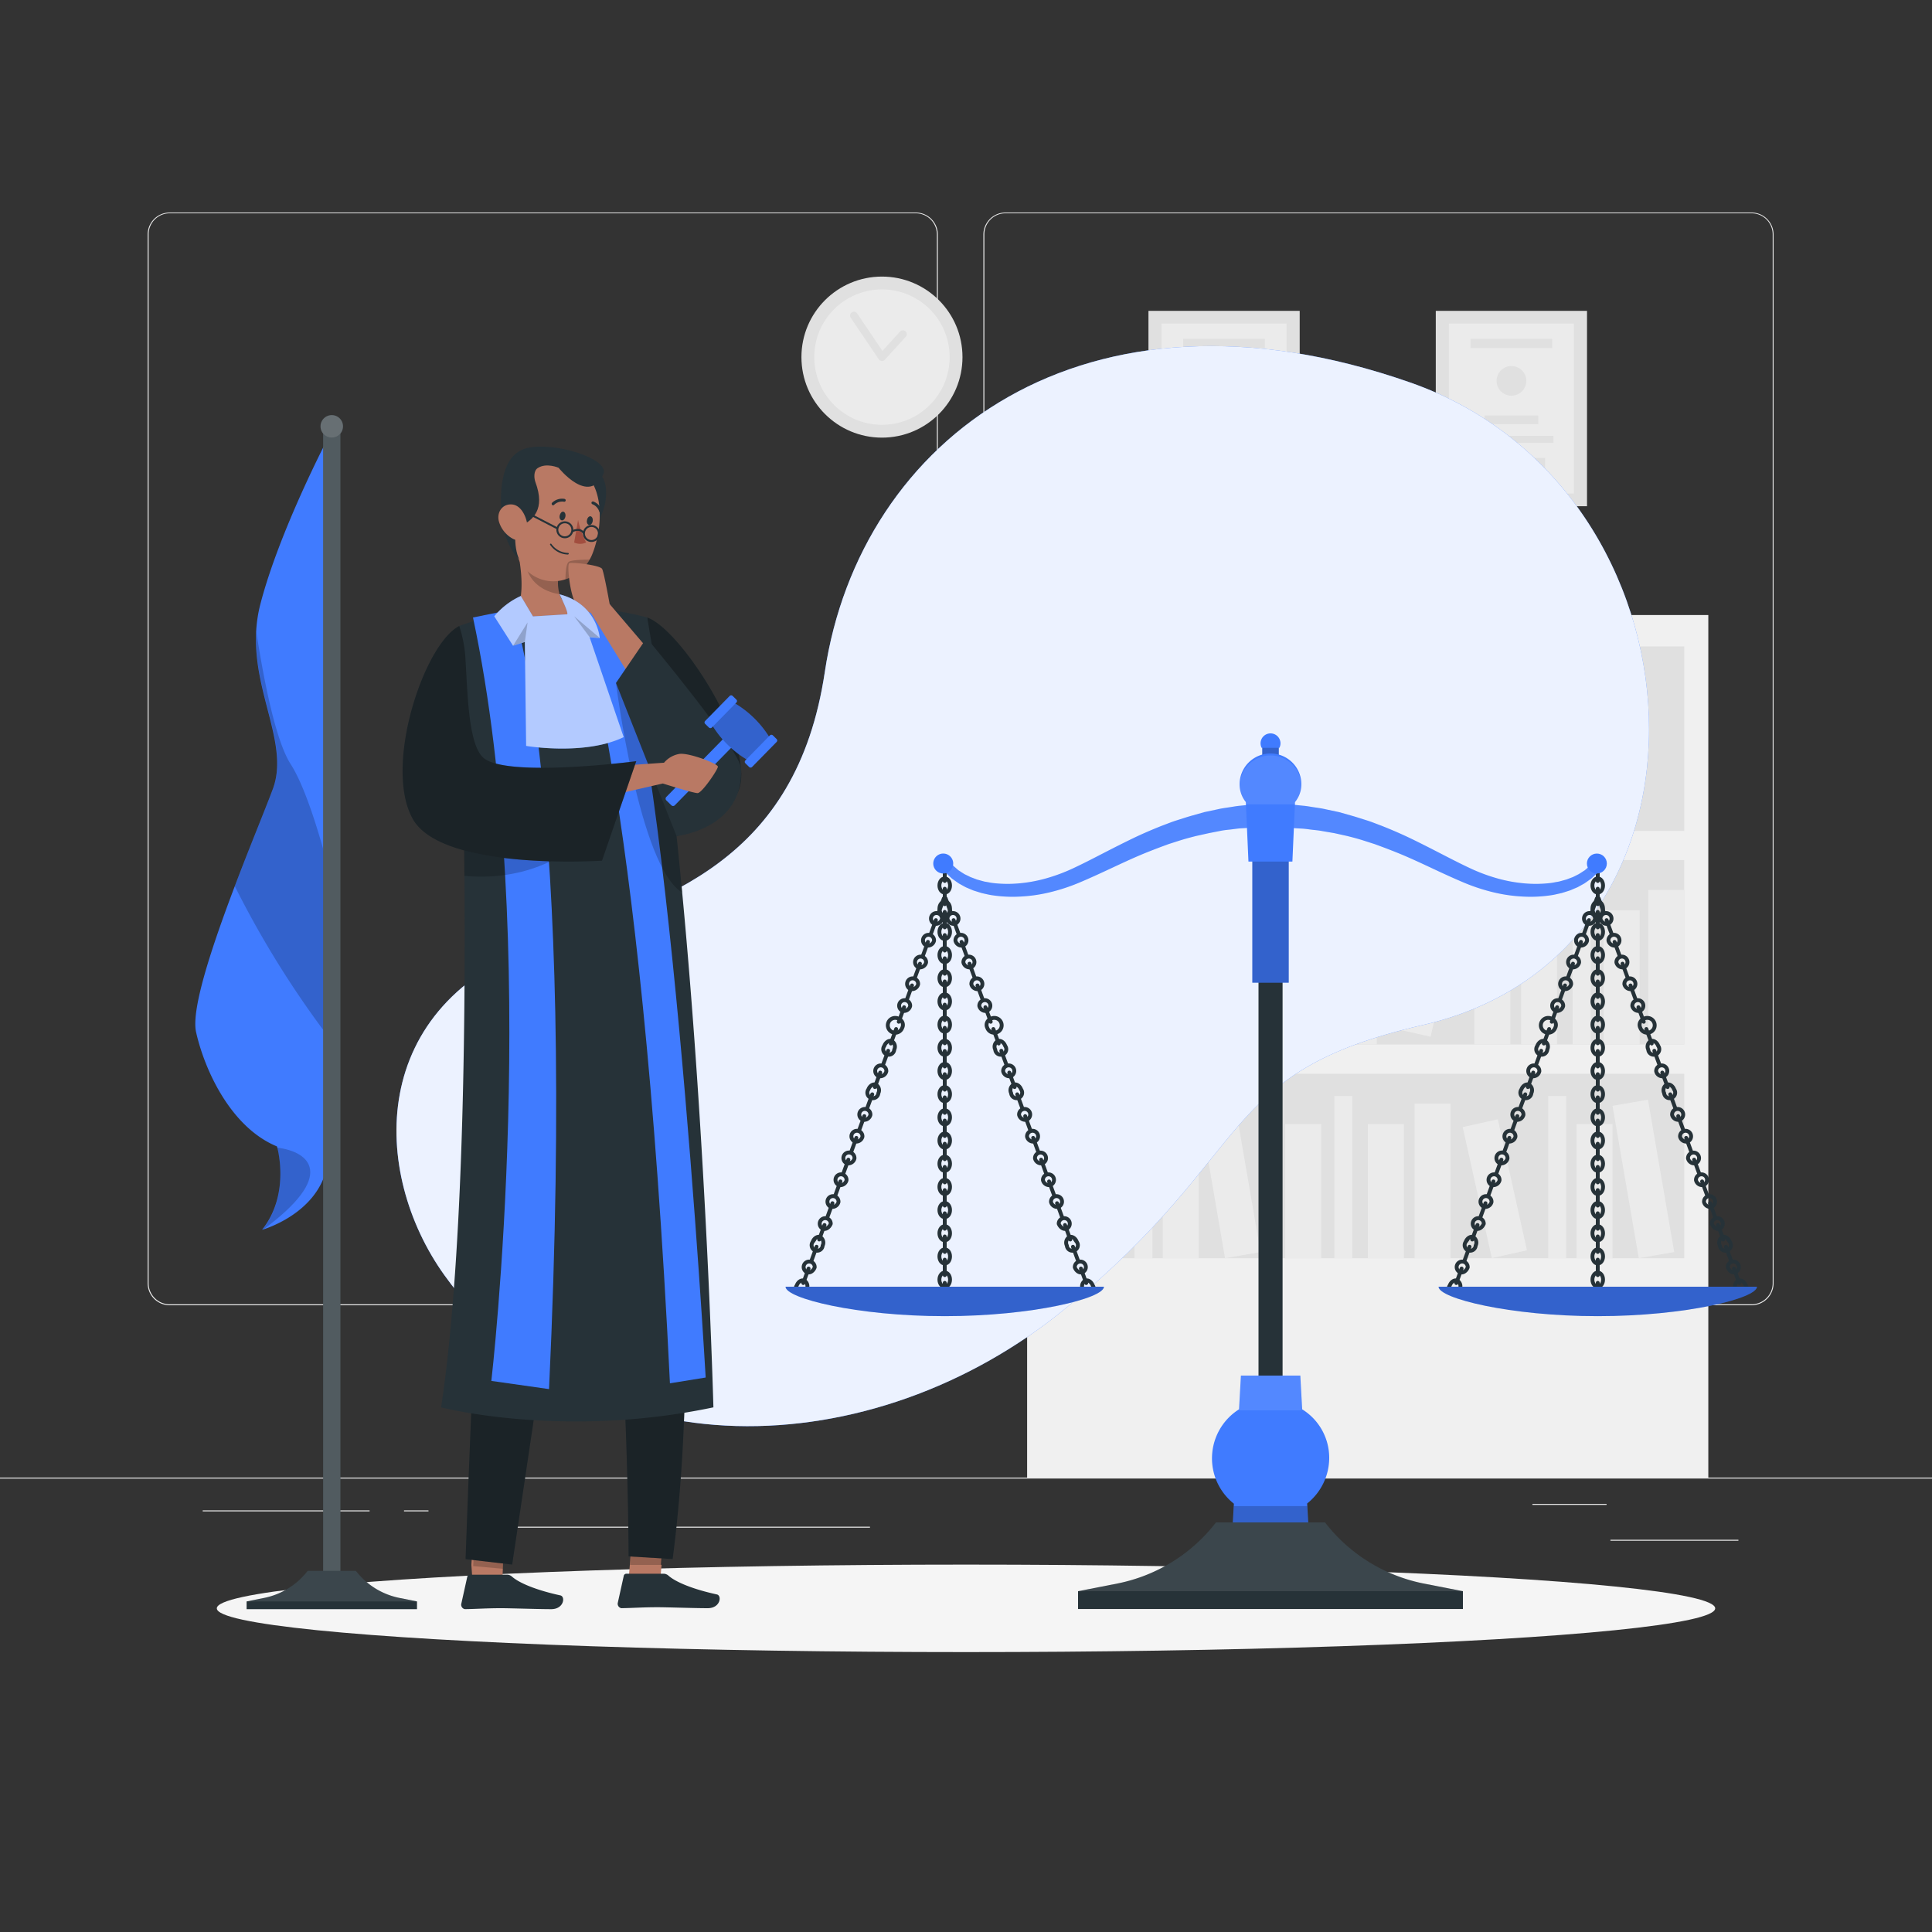 <svg xmlns="http://www.w3.org/2000/svg" viewBox="0 0 500 500"><rect x="0" y="0" width="500" height="500" fill="#333333" stroke="none"/><g id="background-complete"><rect y="382.4" width="500" height="0.25" style="fill:#ebebeb"></rect><rect x="416.78" y="398.49" width="33.12" height="0.25" style="fill:#ebebeb"></rect><rect x="322.53" y="401.21" width="8.69" height="0.25" style="fill:#ebebeb"></rect><rect x="396.59" y="389.21" width="19.19" height="0.25" style="fill:#ebebeb"></rect><rect x="52.46" y="390.89" width="43.19" height="0.25" style="fill:#ebebeb"></rect><rect x="104.56" y="390.89" width="6.33" height="0.25" style="fill:#ebebeb"></rect><rect x="131.47" y="395.11" width="93.68" height="0.25" style="fill:#ebebeb"></rect><path d="M237,337.8H43.91a5.71,5.71,0,0,1-5.7-5.71V60.66A5.71,5.71,0,0,1,43.91,55H237a5.71,5.71,0,0,1,5.71,5.71V332.09A5.71,5.71,0,0,1,237,337.8ZM43.91,55.2a5.46,5.46,0,0,0-5.45,5.46V332.09a5.46,5.46,0,0,0,5.45,5.46H237a5.47,5.47,0,0,0,5.46-5.46V60.66A5.47,5.47,0,0,0,237,55.2Z" style="fill:#ebebeb"></path><path d="M453.31,337.8H260.21a5.72,5.72,0,0,1-5.71-5.71V60.66A5.72,5.72,0,0,1,260.21,55h193.1A5.71,5.71,0,0,1,459,60.66V332.09A5.71,5.71,0,0,1,453.31,337.8ZM260.21,55.2a5.47,5.47,0,0,0-5.46,5.46V332.09a5.47,5.47,0,0,0,5.46,5.46h193.1a5.47,5.47,0,0,0,5.46-5.46V60.66a5.47,5.47,0,0,0-5.46-5.46Z" style="fill:#ebebeb"></path><rect x="265.82" y="159.17" width="176.29" height="223.23" style="fill:#f0f0f0"></rect><rect x="272.06" y="167.3" width="163.83" height="47.74" style="fill:#e0e0e0"></rect><rect x="272.06" y="175.03" width="9.31" height="40.01" style="fill:#ebebeb"></rect><rect x="317.06" y="175.03" width="9.31" height="40.01" style="fill:#ebebeb"></rect><rect x="371.61" y="174.53" width="9.31" height="40.01" transform="translate(-27.57 66.73) rotate(-9.78)" style="fill:#ebebeb"></rect><rect x="283.59" y="180.3" width="9.31" height="34.74" style="fill:#ebebeb"></rect><rect x="304.98" y="180.3" width="9.31" height="34.74" style="fill:#ebebeb"></rect><rect x="358.97" y="180.3" width="9.31" height="34.74" style="fill:#ebebeb"></rect><rect x="333.16" y="179.71" width="9.31" height="34.74" transform="translate(-34.7 77.96) rotate(-12.53)" style="fill:#ebebeb"></rect><rect x="296.29" y="173.04" width="4.65" height="41.99" style="fill:#ebebeb"></rect><rect x="351.64" y="173.04" width="4.65" height="41.99" style="fill:#ebebeb"></rect><rect x="272.06" y="222.6" width="163.83" height="47.74" transform="translate(707.94 492.93) rotate(180)" style="fill:#e0e0e0"></rect><rect x="426.58" y="230.32" width="9.31" height="40.01" transform="translate(862.46 500.65) rotate(180)" style="fill:#ebebeb"></rect><rect x="381.58" y="230.32" width="9.31" height="40.01" transform="translate(772.46 500.65) rotate(180)" style="fill:#ebebeb"></rect><rect x="327.02" y="229.82" width="9.31" height="40.01" transform="translate(616.11 552.36) rotate(-170.22)" style="fill:#ebebeb"></rect><rect x="415.04" y="235.6" width="9.31" height="34.74" transform="translate(839.39 505.93) rotate(180)" style="fill:#ebebeb"></rect><rect x="393.65" y="235.6" width="9.31" height="34.74" transform="translate(796.61 505.93) rotate(180)" style="fill:#ebebeb"></rect><rect x="339.66" y="235.6" width="9.31" height="34.74" transform="translate(688.63 505.93) rotate(180)" style="fill:#ebebeb"></rect><rect x="365.47" y="235" width="9.31" height="34.74" transform="matrix(-0.98, -0.22, 0.22, -0.98, 676.7, 579.01)" style="fill:#ebebeb"></rect><rect x="407" y="228.34" width="4.65" height="41.99" transform="translate(818.65 498.67) rotate(180)" style="fill:#ebebeb"></rect><rect x="351.64" y="228.34" width="4.65" height="41.99" transform="translate(707.94 498.67) rotate(180)" style="fill:#ebebeb"></rect><rect x="272.06" y="230.32" width="9.31" height="40.01" style="fill:#ebebeb"></rect><rect x="283.59" y="235.6" width="9.31" height="34.74" style="fill:#ebebeb"></rect><rect x="304.98" y="235.6" width="9.31" height="34.74" style="fill:#ebebeb"></rect><rect x="296.29" y="228.34" width="4.65" height="41.99" style="fill:#ebebeb"></rect><rect x="272.06" y="277.89" width="163.83" height="47.74" style="fill:#e0e0e0"></rect><rect x="366.09" y="285.62" width="9.31" height="40.01" style="fill:#ebebeb"></rect><rect x="420.64" y="285.12" width="9.31" height="40.01" transform="translate(-45.64 76.66) rotate(-9.78)" style="fill:#ebebeb"></rect><rect x="332.62" y="290.89" width="9.31" height="34.74" style="fill:#ebebeb"></rect><rect x="354.01" y="290.89" width="9.31" height="34.74" style="fill:#ebebeb"></rect><rect x="408" y="290.89" width="9.31" height="34.74" style="fill:#ebebeb"></rect><rect x="382.19" y="290.29" width="9.31" height="34.74" transform="translate(-57.52 91.23) rotate(-12.53)" style="fill:#ebebeb"></rect><rect x="345.32" y="283.63" width="4.65" height="41.99" style="fill:#ebebeb"></rect><rect x="400.67" y="283.63" width="4.65" height="41.99" style="fill:#ebebeb"></rect><rect x="313.57" y="285.12" width="9.31" height="40.01" transform="translate(-47.2 58.48) rotate(-9.78)" style="fill:#ebebeb"></rect><rect x="300.93" y="290.89" width="9.31" height="34.74" style="fill:#ebebeb"></rect><rect x="275.12" y="290.29" width="9.31" height="34.74" transform="translate(-60.07 68.01) rotate(-12.53)" style="fill:#ebebeb"></rect><rect x="293.61" y="283.63" width="4.65" height="41.99" style="fill:#ebebeb"></rect><rect x="297.22" y="80.45" width="39.14" height="50.56" style="fill:#e0e0e0"></rect><rect x="300.61" y="83.74" width="32.36" height="43.98" style="fill:#ebebeb"></rect><rect x="306.23" y="87.69" width="21.12" height="2.4" style="fill:#e0e0e0"></rect><path d="M320.63,98.57a3.84,3.84,0,1,1-3.84-3.84A3.84,3.84,0,0,1,320.63,98.57Z" style="fill:#e0e0e0"></path><rect x="309.83" y="107.53" width="13.92" height="2.24" style="fill:#e0e0e0"></rect><rect x="305.91" y="112.81" width="21.76" height="1.8" style="fill:#e0e0e0"></rect><rect x="308.07" y="118.51" width="17.44" height="3.59" style="fill:#e0e0e0"></rect><rect x="371.58" y="80.45" width="39.14" height="50.56" style="fill:#e0e0e0"></rect><rect x="374.97" y="83.74" width="32.36" height="43.98" style="fill:#ebebeb"></rect><rect x="380.59" y="87.69" width="21.12" height="2.4" style="fill:#e0e0e0"></rect><path d="M395,98.57a3.84,3.84,0,1,1-3.84-3.84A3.83,3.83,0,0,1,395,98.57Z" style="fill:#e0e0e0"></path><rect x="384.18" y="107.53" width="13.92" height="2.24" style="fill:#e0e0e0"></rect><rect x="380.27" y="112.81" width="21.76" height="1.8" style="fill:#e0e0e0"></rect><rect x="382.43" y="118.51" width="17.44" height="3.59" style="fill:#e0e0e0"></rect><circle cx="228.25" cy="92.42" r="20.84" style="fill:#e0e0e0"></circle><circle cx="228.25" cy="92.42" r="17.52" style="fill:#ebebeb"></circle><path d="M228.25,93.42h-.08a1,1,0,0,1-.75-.44l-7.25-10.75a1,1,0,0,1,1.66-1.12l6.54,9.7,4.56-5a1,1,0,1,1,1.47,1.36L229,93.09A1,1,0,0,1,228.25,93.42Z" style="fill:#e0e0e0"></path></g><g id="background-simple"><path d="M140.5,244C94.79,259.94,96,303.5,115,330c37.05,51.68,110.79,49.58,160.74,8.62s38.89-61.05,92.52-73.36C450,246.5,443.5,126.5,365,99c-84.42-29.57-142.5,14.5-151.54,74.91C206.1,223.07,172.08,233,140.5,244Z" style="fill:#407BFF"></path><path d="M140.5,244C94.79,259.94,96,303.5,115,330c37.05,51.68,110.79,49.58,160.74,8.62s38.89-61.05,92.52-73.36C450,246.5,443.5,126.5,365,99c-84.42-29.57-142.5,14.5-151.54,74.91C206.1,223.07,172.08,233,140.5,244Z" style="fill:#fff;opacity:0.9;isolation:isolate"></path></g><g id="Shadow"><ellipse id="path" cx="250" cy="416.24" rx="193.89" ry="11.32" style="fill:#f5f5f5"></ellipse></g><g id="Flag"><path d="M67.69,318.31h.08l-.08,0Z" style="fill:#407BFF"></path><path d="M85,113.15V298.07c0,14.7-15.57,19.73-17.18,20.21,0,0,0,0,0,0,7.5-9.44,3.85-21.59,3.85-21.59h0C59.85,291.83,53,277.15,50.74,267.09c-1.32-6,4.26-22.53,10-37.69,3.9-10.29,7.91-19.94,9.88-25.23,4.26-11.45-5.16-24.76-4.33-40.69a36.08,36.08,0,0,1,1.06-7C72.26,137.4,85,113.15,85,113.15Z" style="fill:#407BFF"></path><path d="M67.69,318.31h.08l-.08,0Z" style="opacity:0.2;isolation:isolate"></path><path d="M67.82,318.43s0-.06,0-.06c7.5-9.44,3.85-21.47,3.85-21.47s0,.1,0,.1h0C80.11,298,87.41,304.13,67.82,318.43Z" style="opacity:0.2;isolation:isolate"></path><path d="M85,224.66v43.69a250.76,250.76,0,0,1-24.23-39c3.9-10.29,7.91-19.94,9.88-25.23,4.26-11.45-5.16-24.76-4.33-40.69,2,12.93,5.07,28.4,8.92,34.35C78.69,203.16,82.11,213.8,85,224.66Z" style="opacity:0.2;isolation:isolate"></path><rect x="83.63" y="110.33" width="4.47" height="299.67" style="fill:#263238"></rect><rect x="83.63" y="110.33" width="4.47" height="299.67" style="fill:#fff;opacity:0.2;isolation:isolate"></rect><path d="M79.62,406.54H92.11a18.93,18.93,0,0,0,11.28,7l4.53.91v2H63.82v-2l4.53-.91A18.91,18.91,0,0,0,79.62,406.54Z" style="fill:#263238"></path><path d="M79.62,406.54H92.11a18.93,18.93,0,0,0,11.28,7l4.53.91H63.82l4.53-.91A18.91,18.91,0,0,0,79.62,406.54Z" style="fill:#fff;opacity:0.1;isolation:isolate"></path><path d="M88.77,110.33a2.91,2.91,0,1,1-2.9-2.9A2.9,2.9,0,0,1,88.77,110.33Z" style="fill:#263238"></path><path d="M88.77,110.33a2.91,2.91,0,1,1-2.9-2.9A2.9,2.9,0,0,1,88.77,110.33Z" style="fill:#fff;opacity:0.3;isolation:isolate"></path></g><g id="Character"><g id="group"><path d="M167.5,159.8c8.41,2.95,26.41,30.7,24.16,42.95s-25.81,16-25.81,16Z" style="fill:#263238"></path><path d="M167.5,159.8c8.41,2.95,26.41,30.7,24.16,42.95s-25.81,16-25.81,16Z" style="opacity:0.3;isolation:isolate"></path><polygon points="162.67 409.03 170.79 409.88 171.21 405 171.06 404.91 172 392.44 172 392.39 164.05 391.53 164.1 391.63 163 404.91 163 405 162.67 409.03" style="fill:#b97964"></polygon><polygon points="122.2 408 130.06 408 130.15 405.6 130.16 405.38 130.52 395.26 130.53 395.04 130.71 390 123 390 123 390.24 122.85 390.44 122 404.87 122 405.1 122.2 408" style="fill:#b97964"></polygon><path d="M131.15,407.53H121.6a.68.68,0,0,0-.67.54l-1.55,7a1.16,1.16,0,0,0,.9,1.37,1.07,1.07,0,0,0,.25,0c3.09-.05,5.34-.24,9.22-.24,2.39,0,9.6.25,12.9.25s3.73-3.26,2.38-3.56c-6.06-1.32-10.62-3.15-12.56-4.89A1.89,1.89,0,0,0,131.15,407.53Z" style="fill:#263238"></path><path d="M171.65,407.28H162.1a.68.68,0,0,0-.67.54l-1.55,7a1.16,1.16,0,0,0,.9,1.37,1.07,1.07,0,0,0,.25,0c3.09-.05,5.34-.24,9.22-.24,2.39,0,9.6.25,12.9.25s3.73-3.26,2.38-3.56c-6.06-1.32-10.62-3.15-12.56-4.89A1.89,1.89,0,0,0,171.65,407.28Z" style="fill:#263238"></path><polygon points="163.03 405 171.22 405 172.31 392.44 164.2 391.6 164.19 391.63 163.04 404.91 163.03 405" style="opacity:0.2;isolation:isolate"></polygon><polygon points="122.46 405.3 130.15 406 130.16 406 130.53 395.47 130.52 395.36 123.15 390.49 122.48 405 122.46 405.3" style="opacity:0.2;isolation:isolate"></polygon><path d="M120.49,403.5l12.06,1.41s8.91-59.64,12.66-85.35c.06-.41.11-.81.17-1.2,1.48-10.15,3.18-29.24,4.62-47.18.82,2.2,1.57,4.63,2.27,7.28.15.55.3,1.11.44,1.68s.33,1.35.49,2,.3,1.32.45,2c.26,1.22.52,2.48.77,3.76,8.1,41.53,8.26,114.89,8.26,114.89l11.4.69c8.3-63.63-.86-140-5.36-167.73a.51.51,0,0,1,0,.13c-.08-.52-.17-1-.25-1.55a.43.43,0,0,0,0-.11c-.22-1.35-.43-2.26-.62-3.26H126.16s0,.36,0,.61,0,.59,0,.94,0,.52,0,.82,0,.34,0,.52,0,.37,0,.57c0,.9,0,1.95,0,3.13,0,.42,0,.86,0,1.32,0,.26,0,.52,0,.78s0,.74,0,1.13c-.13,10.6-.4,28-.81,45,0,.67,0,1.34-.05,2s0,1.06,0,1.59c-.15,6-.32,11.82-.52,17.23s-.41,10.33-.64,14.5c0,.38,0,.78-.06,1.18,0,.57-.06,1.16-.1,1.77C122.39,350,120.49,403.5,120.49,403.5Z" style="fill:#263238"></path><path d="M120.49,403.5l12.06,1.41s8.91-59.64,12.66-85.35c.06-.41.11-.81.17-1.2,1.48-10.15,3.18-29.24,4.62-47.18.82,2.2,1.57,4.63,2.27,7.28.15.55.3,1.11.44,1.68s.33,1.35.49,2,.3,1.32.45,2c.26,1.22.52,2.48.77,3.76,8.1,41.53,8.26,114.89,8.26,114.89l11.4.69c8.3-63.63-.86-140-5.36-167.73a.5.5,0,0,0,0-.12c-.08-.45-.17-.88-.25-1.3a.43.43,0,0,0,0-.11c-.23-1.22-.44-2.26-.62-3.26H126.09s0,.36,0,.61,0,.58,0,.94,0,.52,0,.82v.52c0,.18,0,.37,0,.57,0,.9,0,1.95,0,3.13,0,.42,0,.86,0,1.32,0,.26,0,.52,0,.78s0,.74,0,1.13c-.13,10.6-.4,28-.81,45,0,.67,0,1.34-.05,2s0,1.06,0,1.59c-.15,6-.32,11.82-.52,17.23s-.4,10.52-.64,14.75c0,.3,0,.61-.06.93,0,.57-.06,1.16-.1,1.77C122.39,350,120.49,403.5,120.49,403.5Z" style="opacity:0.3;isolation:isolate"></path><path d="M114.16,364.22s31.45,8.21,70.47,0c0,0-1.76-66.36-8.08-133.24-1.4-14.85-3-29.74-4.92-43.92-1.26-9.47-2.63-18.63-4.13-27.26A81.83,81.83,0,0,0,118.86,162s.79,20.31,1.18,49.05c.07,5,.13,10.19.16,15.61C120.52,270.94,119.63,328,114.16,364.22Z" style="fill:#263238"></path><path d="M156.19,124c1.83,3.83-.13,11.88-4.45,13.5-6.65,2.49-5.75-16-5.75-16S154,119.37,156.19,124Z" style="fill:#263238"></path><path d="M132.78,159.25c3.83,3.48,13.21,2.19,13.21,2.19s5.86-1.6,4.63-3.43c-3.45-.57-5.12-2.18-5.81-4.24a10,10,0,0,1-.35-3.94,20.71,20.71,0,0,1,.29-2.2L133.15,139C134.67,144.71,136.53,155.14,132.78,159.25Z" style="fill:#b97964"></path><path d="M135.83,144.5c.46,7,6.18,8.88,9,9.27a10,10,0,0,1-.35-3.94Z" style="opacity:0.2;isolation:isolate"></path><path d="M135.05,146.11a9.83,9.83,0,0,0,11.29,3.81,11,11,0,0,0,6.25-5.09,11.2,11.2,0,0,0,.52-1c2.83-6.62,3.73-18.2-3.27-22.54a10.66,10.66,0,0,0-16.28,8C132.7,137,131.83,141.53,135.05,146.11Z" style="fill:#b97964"></path><path d="M144.84,133.42c-.14.61.14,1.18.55,1.25s.83-.38.94-1-.15-1.18-.55-1.25S145,132.78,144.84,133.42Z" style="fill:#263238"></path><path d="M151.91,134.62c-.15.61.14,1.19.55,1.26s.82-.39.93-1-.14-1.19-.55-1.26S152,134,151.91,134.62Z" style="fill:#263238"></path><path d="M149.61,134.55a22.55,22.55,0,0,0,2.08,5.85,3.66,3.66,0,0,1-3.1,0Z" style="fill:#a24e3f"></path><path d="M143,130.75a.37.37,0,0,0,.38-.08,3,3,0,0,1,2.56-.83.37.37,0,0,0,.18-.72h0a3.69,3.69,0,0,0-3.24,1,.37.37,0,0,0,0,.52h0A.44.44,0,0,0,143,130.75Z" style="fill:#263238"></path><path d="M147,143.51h0a5.69,5.69,0,0,1-4.63-2.52.2.2,0,0,1,.07-.27.19.19,0,0,1,.26.06h0a5.46,5.46,0,0,0,4.31,2.32.2.2,0,0,1,.19.19v0a.19.19,0,0,1-.19.19Z" style="fill:#263238"></path><path d="M155.36,132.7a.43.43,0,0,0,.22.06.37.37,0,0,0,.25-.46h0a3.69,3.69,0,0,0-2.29-2.51.37.37,0,0,0-.46.25h0a.39.39,0,0,0,.25.46h0a3,3,0,0,1,1.78,2A.35.35,0,0,0,155.36,132.7Z" style="fill:#263238"></path><path d="M136.25,116c-6.37,1.67-7.21,10.5-6.31,18.55.78,7,4.47,10.28,4.47,10.28-1.67-3.33-1.17-9.83-.08-10s1,1.09,1,1.09c2.41-1.51,5.92-3.92,3.23-11.17-.32-.86-.56-2.87.61-3.62,2.25-1.46,5.39-.07,5.39-.07s7.82,9.82,11.57,1.69C158,118.72,143.25,114.17,136.25,116Z" style="fill:#263238"></path><path d="M146.34,149.92a11,11,0,0,0,6.25-5.09c-1.89,0-4.64.11-5.36.55S146.35,148.23,146.34,149.92Z" style="opacity:0.2;isolation:isolate"></path><path d="M129.13,135a7.45,7.45,0,0,0,3.56,4.41c2.29,1.23,4-.69,3.84-3.14-.16-2.19-1.51-5.53-4.05-5.72S128.48,132.68,129.13,135Z" style="fill:#b97964"></path><path d="M132.72,157.73s16.68,45.77,9.37,201.77l-14.93-2.12S140.32,244,122.41,159.8Z" style="fill:#407BFF"></path><path d="M149,156.1s16.82,45.65,24.38,201.9l9.25-1.5s-10-173.75-24.85-200.16Z" style="fill:#407BFF"></path><path d="M162.32,173.91l-9.41-15.32A6.68,6.68,0,0,1,149,156.1c-1.44-2-2.35-10-1.67-10.34s8,.5,8.5,1.48,1.95,9.1,1.95,9.1l10.84,12.71Z" style="fill:#b97964"></path><path d="M159.41,176.75s6,47.55,17.14,54.23c-1.4-14.85-3-29.74-4.92-43.92Z" style="opacity:0.2;isolation:isolate"></path><path d="M134.79,154.24a19.52,19.52,0,0,0-6.88,5.25l4.87,7.64,3.05-1,.33,26.91s15.19,2.58,25.25-2.27l-8.82-25.85,2.63.22s-.58-8.8-10.41-11.33c0,0,2.32,4.54,2,5.17l-8.88.55Z" style="fill:#407BFF"></path><path d="M134.79,154.24a19.52,19.52,0,0,0-6.88,5.25l4.87,7.64,3.05-1,.33,26.91s15.19,2.58,25.25-2.27l-8.82-25.85,2.63.22s-.58-8.8-10.41-11.33c0,0,2.32,4.54,2,5.17l-8.88.55Z" style="fill:#fff;opacity:0.6;isolation:isolate"></path><polygon points="135.83 166.09 136.54 161.08 132.78 167.13 135.83 166.09" style="opacity:0.2;isolation:isolate"></polygon><polygon points="152.59 164.88 148.59 159.49 155.22 165.1 152.59 164.88" style="opacity:0.2;isolation:isolate"></polygon><path d="M120,211.06c.07,5,.13,10.19.16,15.61,18.48,1.72,28.83-7.92,28.83-7.92Z" style="opacity:0.2;isolation:isolate"></path><path d="M191.78,198.84c-.23-4.74-24.43-33.74-24.43-33.74l-7.94,11.65,15.68,39.63S192.52,214.55,191.78,198.84Z" style="fill:#263238"></path><path d="M169.33,197.23h24.54a.63.63,0,0,1,.63.63v1.83a.62.62,0,0,1-.62.62H169.33a0,0,0,0,1,0,0v-3.08A0,0,0,0,1,169.33,197.23Z" transform="translate(451.2 208.03) rotate(134.43)" style="fill:#407BFF"></path><path d="M194.14,197.07l5.42-5.54a26.45,26.45,0,0,0-10.22-10L183.91,187A26.43,26.43,0,0,0,194.14,197.07Z" style="fill:#407BFF"></path><path d="M194.14,197.07l5.42-5.54a26.45,26.45,0,0,0-10.22-10L183.91,187A26.43,26.43,0,0,0,194.14,197.07Z" style="opacity:0.2;isolation:isolate"></path><rect x="181.46" y="182.97" width="10.14" height="2.43" rx="0.5" transform="translate(448.64 179.93) rotate(134.43)" style="fill:#407BFF"></rect><rect x="191.87" y="193.18" width="10.14" height="2.43" rx="0.5" transform="translate(473.63 189.85) rotate(134.43)" style="fill:#407BFF"></rect><path d="M153.91,198.64l17.94-1.25a6.67,6.67,0,0,1,4-2.28c2.49-.34,9.94,2.53,9.94,3.3s-4.14,6.85-5.25,6.85-9-2.49-9-2.49l-16.28,3.73Z" style="fill:#b97964"></path><path d="M118.86,162c-9.2,4.74-19.7,36.49-12,50s48.94,10.74,48.94,10.74L164.66,197s-32.5,4.23-39.25-.64c-4.16-3-4.36-16.28-4.92-25.32A33.81,33.81,0,0,0,118.86,162Z" style="fill:#263238"></path><path d="M118.86,162c-9.2,4.74-19.7,36.49-12,50s48.94,10.74,48.94,10.74L164.66,197s-32.5,4.23-39.25-.64c-4.16-3-4.36-16.28-4.92-25.32A33.81,33.81,0,0,0,118.86,162Z" style="opacity:0.3;isolation:isolate"></path><path d="M148.12,137.1a1.94,1.94,0,1,1-1.94-1.93A1.94,1.94,0,0,1,148.12,137.1Z" style="fill:none;stroke:#263238;stroke-miterlimit:10;stroke-width:0.5px"></path><path d="M155,138.07a1.94,1.94,0,1,1-1.93-1.94A1.92,1.92,0,0,1,155,138.07Z" style="fill:none;stroke:#263238;stroke-miterlimit:10;stroke-width:0.5px"></path><line x1="136.54" y1="132.76" x2="144.25" y2="136.75" style="fill:none;stroke:#263238;stroke-miterlimit:10;stroke-width:0.5px"></line><path d="M148.12,137.5s2-1.13,3,.57" style="fill:none;stroke:#263238;stroke-miterlimit:10;stroke-width:0.5px"></path></g></g><g id="Balance"><rect x="326.67" y="192.14" width="4.28" height="6.91" style="fill:#407BFF"></rect><rect x="326.67" y="192.14" width="4.28" height="6.91" style="opacity:0.2;isolation:isolate"></rect><rect x="325.69" y="249.91" width="6.23" height="156.78" transform="translate(657.62 656.61) rotate(180)" style="fill:#263238"></rect><path d="M344,377.28a14.76,14.76,0,0,0-7-12.55l-.48-8.73H321.15l-.49,8.73a15,15,0,0,0-1.33,24.43l-.48,8.84h19.92l-.48-8.9A15.11,15.11,0,0,0,344,377.28Z" style="fill:#407BFF"></path><polygon points="336.95 365 336.47 356 321.15 356 320.66 365 336.95 365" style="fill:#fff;opacity:0.1;isolation:isolate"></polygon><polygon points="319.33 389.79 318.85 398.86 338.77 398.86 338.29 389.77 319.33 389.79" style="opacity:0.2;isolation:isolate"></polygon><path d="M314.7,394h28.21a42.82,42.82,0,0,0,25.46,15.8l10.23,2v4.61H279v-4.61l10.23-2A42.79,42.79,0,0,0,314.7,394Z" style="fill:#263238"></path><path d="M314.7,394h28.21a42.82,42.82,0,0,0,25.46,15.8l10.23,2H279l10.23-2A42.79,42.79,0,0,0,314.7,394Z" style="fill:#fff;opacity:0.1;isolation:isolate"></path><rect x="324.1" y="219.93" width="9.42" height="34.39" style="fill:#407BFF"></rect><rect x="324.1" y="219.93" width="9.42" height="34.39" style="opacity:0.2;isolation:isolate"></rect><path d="M331.1,193.54a2.52,2.52,0,0,0,.29-1.16,2.58,2.58,0,0,0-5.16,0,2.65,2.65,0,0,0,.28,1.16Z" style="fill:#407BFF"></path><path d="M449.22,333.62a1.65,1.65,0,0,1,.66-2.19c.71-.27,1.57.29,1.92,1.25a1.43,1.43,0,1,1-2.58.94Z" style="fill:none;stroke:#263238;stroke-miterlimit:10"></path><line x1="450.11" y1="332.05" x2="448.74" y2="328.3" style="fill:none;stroke:#263238;stroke-linecap:round;stroke-linejoin:round"></line><path d="M447.16,328a1.43,1.43,0,1,1,1.92,1.26C448.37,329.5,447.51,328.94,447.16,328Z" style="fill:none;stroke:#263238;stroke-miterlimit:10"></path><line x1="448.05" y1="326.42" x2="446.68" y2="322.66" style="fill:none;stroke:#263238;stroke-linecap:round;stroke-linejoin:round"></line><path d="M445.1,322.35a1.66,1.66,0,0,1,.66-2.2c.71-.26,1.57.3,1.92,1.26a1.43,1.43,0,1,1-2.58.94Z" style="fill:none;stroke:#263238;stroke-miterlimit:10"></path><line x1="445.99" y1="320.78" x2="444.62" y2="317.03" style="fill:none;stroke:#263238;stroke-linecap:round;stroke-linejoin:round"></line><path d="M443,316.71A1.43,1.43,0,1,1,445,318C444.25,318.23,443.39,317.67,443,316.71Z" style="fill:none;stroke:#263238;stroke-miterlimit:10"></path><line x1="443.93" y1="315.15" x2="442.56" y2="311.39" style="fill:none;stroke:#263238;stroke-linecap:round;stroke-linejoin:round"></line><path d="M441,311.08a1.43,1.43,0,1,1,1.92,1.25A1.66,1.66,0,0,1,441,311.08Z" style="fill:none;stroke:#263238;stroke-miterlimit:10"></path><line x1="441.87" y1="309.51" x2="440.5" y2="305.75" style="fill:none;stroke:#263238;stroke-linecap:round;stroke-linejoin:round"></line><path d="M438.92,305.44a1.43,1.43,0,1,1,1.92,1.25A1.65,1.65,0,0,1,438.92,305.44Z" style="fill:none;stroke:#263238;stroke-miterlimit:10"></path><line x1="439.81" y1="303.88" x2="438.44" y2="300.12" style="fill:none;stroke:#263238;stroke-linecap:round;stroke-linejoin:round"></line><path d="M436.86,299.81a1.43,1.43,0,1,1,1.92,1.25A1.66,1.66,0,0,1,436.86,299.81Z" style="fill:none;stroke:#263238;stroke-miterlimit:10"></path><line x1="437.75" y1="298.24" x2="436.38" y2="294.48" style="fill:none;stroke:#263238;stroke-linecap:round;stroke-linejoin:round"></line><path d="M434.8,294.17a1.43,1.43,0,1,1,1.92,1.25A1.65,1.65,0,0,1,434.8,294.17Z" style="fill:none;stroke:#263238;stroke-miterlimit:10"></path><line x1="435.69" y1="292.61" x2="434.32" y2="288.85" style="fill:none;stroke:#263238;stroke-linecap:round;stroke-linejoin:round"></line><path d="M432.74,288.54a1.44,1.44,0,1,1,1.92,1.25A1.66,1.66,0,0,1,432.74,288.54Z" style="fill:none;stroke:#263238;stroke-miterlimit:10"></path><line x1="433.63" y1="286.97" x2="432.26" y2="283.21" style="fill:none;stroke:#263238;stroke-linecap:round;stroke-linejoin:round"></line><path d="M430.68,282.9a1.65,1.65,0,0,1,.67-2.19c.71-.27,1.57.3,1.92,1.25a1.43,1.43,0,1,1-2.59.94Z" style="fill:none;stroke:#263238;stroke-miterlimit:10"></path><line x1="431.58" y1="281.33" x2="430.2" y2="277.58" style="fill:none;stroke:#263238;stroke-linecap:round;stroke-linejoin:round"></line><path d="M428.62,277.27a1.44,1.44,0,1,1,1.93,1.25A1.66,1.66,0,0,1,428.62,277.27Z" style="fill:none;stroke:#263238;stroke-miterlimit:10"></path><line x1="429.52" y1="275.7" x2="428.14" y2="271.94" style="fill:none;stroke:#263238;stroke-linecap:round;stroke-linejoin:round"></line><path d="M426.57,271.63a1.66,1.66,0,0,1,.66-2.2c.71-.26,1.57.3,1.92,1.26a1.43,1.43,0,1,1-2.58.94Z" style="fill:none;stroke:#263238;stroke-miterlimit:10"></path><line x1="427.46" y1="270.06" x2="426.08" y2="266.31" style="fill:none;stroke:#263238;stroke-linecap:round;stroke-linejoin:round"></line><path d="M424.51,266a1.64,1.64,0,0,1,.66-2.19,1.92,1.92,0,1,1-.66,2.19Z" style="fill:none;stroke:#263238;stroke-miterlimit:10"></path><line x1="425.4" y1="264.43" x2="424.02" y2="260.67" style="fill:none;stroke:#263238;stroke-linecap:round;stroke-linejoin:round"></line><path d="M422.45,260.36a1.43,1.43,0,1,1,1.92,1.25A1.66,1.66,0,0,1,422.45,260.36Z" style="fill:none;stroke:#263238;stroke-miterlimit:10"></path><line x1="423.34" y1="258.79" x2="421.97" y2="255.03" style="fill:none;stroke:#263238;stroke-linecap:round;stroke-linejoin:round"></line><path d="M420.39,254.72a1.43,1.43,0,1,1,1.92,1.25A1.65,1.65,0,0,1,420.39,254.72Z" style="fill:none;stroke:#263238;stroke-miterlimit:10"></path><line x1="421.28" y1="253.16" x2="419.91" y2="249.4" style="fill:none;stroke:#263238;stroke-linecap:round;stroke-linejoin:round"></line><path d="M418.33,249.09a1.43,1.43,0,1,1,1.92,1.25A1.66,1.66,0,0,1,418.33,249.09Z" style="fill:none;stroke:#263238;stroke-miterlimit:10"></path><line x1="419.22" y1="247.52" x2="417.85" y2="243.76" style="fill:none;stroke:#263238;stroke-linecap:round;stroke-linejoin:round"></line><path d="M416.27,243.45a1.43,1.43,0,1,1,1.92,1.25A1.65,1.65,0,0,1,416.27,243.45Z" style="fill:none;stroke:#263238;stroke-miterlimit:10"></path><line x1="417.16" y1="241.89" x2="415.79" y2="238.13" style="fill:none;stroke:#263238;stroke-linecap:round;stroke-linejoin:round"></line><path d="M414.21,237.82a1.43,1.43,0,1,1,1.92,1.25A1.66,1.66,0,0,1,414.21,237.82Z" style="fill:none;stroke:#263238;stroke-miterlimit:10"></path><line x1="415.1" y1="236.25" x2="413.73" y2="232.49" style="fill:none;stroke:#263238;stroke-linecap:round;stroke-linejoin:round"></line><path d="M377.78,333.62a1.65,1.65,0,0,0-.66-2.19c-.71-.27-1.57.29-1.92,1.25a1.43,1.43,0,1,0,2.58.94Z" style="fill:none;stroke:#263238;stroke-miterlimit:10"></path><line x1="376.89" y1="332.05" x2="378.26" y2="328.3" style="fill:none;stroke:#263238;stroke-linecap:round;stroke-linejoin:round"></line><path d="M379.84,328a1.43,1.43,0,1,0-1.92,1.26C378.63,329.5,379.49,328.94,379.84,328Z" style="fill:none;stroke:#263238;stroke-miterlimit:10"></path><line x1="378.95" y1="326.42" x2="380.32" y2="322.66" style="fill:none;stroke:#263238;stroke-linecap:round;stroke-linejoin:round"></line><path d="M381.9,322.35a1.66,1.66,0,0,0-.66-2.2c-.71-.26-1.57.3-1.92,1.26a1.43,1.43,0,1,0,2.58.94Z" style="fill:none;stroke:#263238;stroke-miterlimit:10"></path><line x1="381.01" y1="320.78" x2="382.38" y2="317.03" style="fill:none;stroke:#263238;stroke-linecap:round;stroke-linejoin:round"></line><path d="M384,316.71A1.43,1.43,0,1,0,382,318C382.75,318.23,383.61,317.67,384,316.71Z" style="fill:none;stroke:#263238;stroke-miterlimit:10"></path><line x1="383.07" y1="315.15" x2="384.44" y2="311.39" style="fill:none;stroke:#263238;stroke-linecap:round;stroke-linejoin:round"></line><path d="M386,311.08a1.43,1.43,0,1,0-1.92,1.25A1.66,1.66,0,0,0,386,311.08Z" style="fill:none;stroke:#263238;stroke-miterlimit:10"></path><line x1="385.13" y1="309.51" x2="386.5" y2="305.75" style="fill:none;stroke:#263238;stroke-linecap:round;stroke-linejoin:round"></line><path d="M388.08,305.44a1.43,1.43,0,1,0-1.92,1.25A1.65,1.65,0,0,0,388.08,305.44Z" style="fill:none;stroke:#263238;stroke-miterlimit:10"></path><line x1="387.19" y1="303.88" x2="388.56" y2="300.12" style="fill:none;stroke:#263238;stroke-linecap:round;stroke-linejoin:round"></line><path d="M390.14,299.81a1.44,1.44,0,1,0-1.92,1.25A1.66,1.66,0,0,0,390.14,299.81Z" style="fill:none;stroke:#263238;stroke-miterlimit:10"></path><line x1="389.25" y1="298.24" x2="390.62" y2="294.48" style="fill:none;stroke:#263238;stroke-linecap:round;stroke-linejoin:round"></line><path d="M392.2,294.17a1.43,1.43,0,1,0-1.92,1.25A1.66,1.66,0,0,0,392.2,294.17Z" style="fill:none;stroke:#263238;stroke-miterlimit:10"></path><line x1="391.31" y1="292.61" x2="392.68" y2="288.85" style="fill:none;stroke:#263238;stroke-linecap:round;stroke-linejoin:round"></line><path d="M394.26,288.54a1.44,1.44,0,1,0-1.92,1.25A1.66,1.66,0,0,0,394.26,288.54Z" style="fill:none;stroke:#263238;stroke-miterlimit:10"></path><line x1="393.36" y1="286.97" x2="394.74" y2="283.21" style="fill:none;stroke:#263238;stroke-linecap:round;stroke-linejoin:round"></line><path d="M396.32,282.9a1.65,1.65,0,0,0-.67-2.19c-.71-.27-1.57.3-1.92,1.25a1.43,1.43,0,1,0,2.59.94Z" style="fill:none;stroke:#263238;stroke-miterlimit:10"></path><line x1="395.42" y1="281.33" x2="396.8" y2="277.58" style="fill:none;stroke:#263238;stroke-linecap:round;stroke-linejoin:round"></line><path d="M398.38,277.27a1.44,1.44,0,1,0-1.93,1.25A1.66,1.66,0,0,0,398.38,277.27Z" style="fill:none;stroke:#263238;stroke-miterlimit:10"></path><line x1="397.48" y1="275.7" x2="398.86" y2="271.94" style="fill:none;stroke:#263238;stroke-linecap:round;stroke-linejoin:round"></line><path d="M400.43,271.63a1.66,1.66,0,0,0-.66-2.2c-.71-.26-1.57.3-1.92,1.26a1.43,1.43,0,1,0,2.58.94Z" style="fill:none;stroke:#263238;stroke-miterlimit:10"></path><line x1="399.54" y1="270.06" x2="400.92" y2="266.31" style="fill:none;stroke:#263238;stroke-linecap:round;stroke-linejoin:round"></line><path d="M402.49,266a1.64,1.64,0,0,0-.66-2.19,1.92,1.92,0,1,0,.66,2.19Z" style="fill:none;stroke:#263238;stroke-miterlimit:10"></path><line x1="401.6" y1="264.43" x2="402.98" y2="260.67" style="fill:none;stroke:#263238;stroke-linecap:round;stroke-linejoin:round"></line><path d="M404.55,260.36a1.43,1.43,0,1,0-1.92,1.25A1.66,1.66,0,0,0,404.55,260.36Z" style="fill:none;stroke:#263238;stroke-miterlimit:10"></path><line x1="403.66" y1="258.79" x2="405.03" y2="255.03" style="fill:none;stroke:#263238;stroke-linecap:round;stroke-linejoin:round"></line><path d="M406.61,254.72a1.43,1.43,0,1,0-1.92,1.25A1.65,1.65,0,0,0,406.61,254.72Z" style="fill:none;stroke:#263238;stroke-miterlimit:10"></path><line x1="405.72" y1="253.16" x2="407.09" y2="249.4" style="fill:none;stroke:#263238;stroke-linecap:round;stroke-linejoin:round"></line><path d="M408.67,249.09a1.43,1.43,0,1,0-1.92,1.25A1.66,1.66,0,0,0,408.67,249.09Z" style="fill:none;stroke:#263238;stroke-miterlimit:10"></path><line x1="407.78" y1="247.52" x2="409.15" y2="243.76" style="fill:none;stroke:#263238;stroke-linecap:round;stroke-linejoin:round"></line><path d="M410.73,243.45a1.43,1.43,0,1,0-1.92,1.25A1.65,1.65,0,0,0,410.73,243.45Z" style="fill:none;stroke:#263238;stroke-miterlimit:10"></path><line x1="409.84" y1="241.89" x2="411.21" y2="238.13" style="fill:none;stroke:#263238;stroke-linecap:round;stroke-linejoin:round"></line><path d="M412.79,237.82a1.43,1.43,0,1,0-1.92,1.25A1.66,1.66,0,0,0,412.79,237.82Z" style="fill:none;stroke:#263238;stroke-miterlimit:10"></path><line x1="411.9" y1="236.25" x2="413.27" y2="232.49" style="fill:none;stroke:#263238;stroke-linecap:round;stroke-linejoin:round"></line><path d="M412.12,337.17c0-1,.62-1.84,1.38-1.84s1.37.82,1.37,1.84-.61,1.83-1.37,1.83S412.12,338.18,412.12,337.17Z" style="fill:none;stroke:#263238;stroke-miterlimit:10"></path><line x1="413.5" y1="336" x2="413.5" y2="332" style="fill:none;stroke:#263238;stroke-linecap:round;stroke-linejoin:round"></line><path d="M412.12,331.17c0-1,.62-1.84,1.38-1.84s1.37.82,1.37,1.84-.61,1.83-1.37,1.83S412.12,332.18,412.12,331.17Z" style="fill:none;stroke:#263238;stroke-miterlimit:10"></path><line x1="413.5" y1="330" x2="413.5" y2="326" style="fill:none;stroke:#263238;stroke-linecap:round;stroke-linejoin:round"></line><path d="M412.12,325.17c0-1,.62-1.84,1.38-1.84s1.37.82,1.37,1.84-.61,1.83-1.37,1.83S412.12,326.18,412.12,325.17Z" style="fill:none;stroke:#263238;stroke-miterlimit:10"></path><line x1="413.5" y1="324" x2="413.5" y2="320" style="fill:none;stroke:#263238;stroke-linecap:round;stroke-linejoin:round"></line><path d="M412.12,319.17c0-1,.62-1.84,1.38-1.84s1.37.82,1.37,1.84-.61,1.83-1.37,1.83S412.12,320.18,412.12,319.17Z" style="fill:none;stroke:#263238;stroke-miterlimit:10"></path><line x1="413.5" y1="318" x2="413.5" y2="314" style="fill:none;stroke:#263238;stroke-linecap:round;stroke-linejoin:round"></line><path d="M412.12,313.17c0-1,.62-1.84,1.38-1.84s1.37.82,1.37,1.84-.61,1.83-1.37,1.83S412.12,314.18,412.12,313.17Z" style="fill:none;stroke:#263238;stroke-miterlimit:10"></path><line x1="413.5" y1="312" x2="413.5" y2="308" style="fill:none;stroke:#263238;stroke-linecap:round;stroke-linejoin:round"></line><path d="M412.12,307.17c0-1,.62-1.84,1.38-1.84s1.37.82,1.37,1.84-.61,1.83-1.37,1.83S412.12,308.18,412.12,307.17Z" style="fill:none;stroke:#263238;stroke-miterlimit:10"></path><line x1="413.5" y1="306" x2="413.5" y2="302" style="fill:none;stroke:#263238;stroke-linecap:round;stroke-linejoin:round"></line><path d="M412.12,301.17c0-1,.62-1.84,1.38-1.84s1.37.82,1.37,1.84-.61,1.83-1.37,1.83S412.12,302.18,412.12,301.17Z" style="fill:none;stroke:#263238;stroke-miterlimit:10"></path><line x1="413.5" y1="300" x2="413.5" y2="296" style="fill:none;stroke:#263238;stroke-linecap:round;stroke-linejoin:round"></line><path d="M412.12,295.17c0-1,.62-1.84,1.38-1.84s1.37.82,1.37,1.84-.61,1.83-1.37,1.83S412.12,296.18,412.12,295.17Z" style="fill:none;stroke:#263238;stroke-miterlimit:10"></path><line x1="413.5" y1="294" x2="413.5" y2="290" style="fill:none;stroke:#263238;stroke-linecap:round;stroke-linejoin:round"></line><path d="M412.12,289.17c0-1,.62-1.84,1.38-1.84s1.37.82,1.37,1.84-.61,1.83-1.37,1.83S412.12,290.18,412.12,289.17Z" style="fill:none;stroke:#263238;stroke-miterlimit:10"></path><line x1="413.5" y1="288" x2="413.5" y2="284" style="fill:none;stroke:#263238;stroke-linecap:round;stroke-linejoin:round"></line><path d="M412.12,283.17c0-1,.62-1.84,1.38-1.84s1.37.82,1.37,1.84-.61,1.83-1.37,1.83S412.12,284.18,412.12,283.17Z" style="fill:none;stroke:#263238;stroke-miterlimit:10"></path><line x1="413.5" y1="282" x2="413.5" y2="278" style="fill:none;stroke:#263238;stroke-linecap:round;stroke-linejoin:round"></line><path d="M412.12,277.17c0-1,.62-1.84,1.38-1.84s1.37.82,1.37,1.84-.61,1.83-1.37,1.83S412.12,278.18,412.12,277.17Z" style="fill:none;stroke:#263238;stroke-miterlimit:10"></path><line x1="413.5" y1="276" x2="413.5" y2="272" style="fill:none;stroke:#263238;stroke-linecap:round;stroke-linejoin:round"></line><path d="M412.12,271.17c0-1,.62-1.84,1.38-1.84s1.37.82,1.37,1.84-.61,1.83-1.37,1.83S412.12,272.18,412.12,271.17Z" style="fill:none;stroke:#263238;stroke-miterlimit:10"></path><line x1="413.5" y1="270" x2="413.5" y2="266" style="fill:none;stroke:#263238;stroke-linecap:round;stroke-linejoin:round"></line><path d="M412.12,265.17c0-1,.62-1.84,1.38-1.84s1.37.82,1.37,1.84-.61,1.83-1.37,1.83S412.12,266.18,412.12,265.17Z" style="fill:none;stroke:#263238;stroke-miterlimit:10"></path><line x1="413.5" y1="264" x2="413.5" y2="260" style="fill:none;stroke:#263238;stroke-linecap:round;stroke-linejoin:round"></line><path d="M412.12,259.17c0-1,.62-1.84,1.38-1.84s1.37.82,1.37,1.84-.61,1.83-1.37,1.83S412.12,260.18,412.12,259.17Z" style="fill:none;stroke:#263238;stroke-miterlimit:10"></path><line x1="413.5" y1="258" x2="413.5" y2="254" style="fill:none;stroke:#263238;stroke-linecap:round;stroke-linejoin:round"></line><path d="M412.12,253.17c0-1,.62-1.84,1.38-1.84s1.37.82,1.37,1.84-.61,1.83-1.37,1.83S412.12,254.18,412.12,253.17Z" style="fill:none;stroke:#263238;stroke-miterlimit:10"></path><line x1="413.5" y1="252" x2="413.5" y2="248" style="fill:none;stroke:#263238;stroke-linecap:round;stroke-linejoin:round"></line><path d="M412.12,247.17c0-1,.62-1.84,1.38-1.84s1.37.82,1.37,1.84-.61,1.83-1.37,1.83S412.12,248.18,412.12,247.17Z" style="fill:none;stroke:#263238;stroke-miterlimit:10"></path><line x1="413.5" y1="246" x2="413.5" y2="242" style="fill:none;stroke:#263238;stroke-linecap:round;stroke-linejoin:round"></line><path d="M412.12,241.17c0-1,.62-1.84,1.38-1.84s1.37.82,1.37,1.84-.61,1.83-1.37,1.83S412.12,242.18,412.12,241.17Z" style="fill:none;stroke:#263238;stroke-miterlimit:10"></path><line x1="413.5" y1="240" x2="413.5" y2="236" style="fill:none;stroke:#263238;stroke-linecap:round;stroke-linejoin:round"></line><path d="M412.12,235.17c0-1,.62-1.84,1.38-1.84s1.37.82,1.37,1.84-.61,1.83-1.37,1.83S412.12,236.18,412.12,235.17Z" style="fill:none;stroke:#263238;stroke-miterlimit:10"></path><line x1="413.5" y1="234" x2="413.5" y2="230" style="fill:none;stroke:#263238;stroke-linecap:round;stroke-linejoin:round"></line><path d="M412.12,229.17c0-1,.62-1.84,1.38-1.84s1.37.82,1.37,1.84-.61,1.83-1.37,1.83S412.12,230.18,412.12,229.17Z" style="fill:none;stroke:#263238;stroke-miterlimit:10"></path><line x1="413.5" y1="228" x2="413.5" y2="224" style="fill:none;stroke:#263238;stroke-linecap:round;stroke-linejoin:round"></line><path d="M372.3,333c0,3,18.45,7.62,41.2,7.62S454.7,336,454.7,333Z" style="fill:#407BFF"></path><path d="M454.7,333c0,3-18.45,7.62-41.2,7.62S372.3,336,372.3,333Z" style="opacity:0.2;isolation:isolate"></path><path d="M280.22,333.62a1.65,1.65,0,0,1,.66-2.19c.71-.27,1.57.29,1.92,1.25a1.43,1.43,0,1,1-2.58.94Z" style="fill:none;stroke:#263238;stroke-miterlimit:10"></path><line x1="281.11" y1="332.05" x2="279.74" y2="328.3" style="fill:none;stroke:#263238;stroke-linecap:round;stroke-linejoin:round"></line><path d="M278.16,328a1.43,1.43,0,1,1,1.92,1.26C279.37,329.5,278.51,328.94,278.16,328Z" style="fill:none;stroke:#263238;stroke-miterlimit:10"></path><line x1="279.05" y1="326.42" x2="277.68" y2="322.66" style="fill:none;stroke:#263238;stroke-linecap:round;stroke-linejoin:round"></line><path d="M276.1,322.35a1.66,1.66,0,0,1,.66-2.2c.71-.26,1.57.3,1.92,1.26a1.43,1.43,0,1,1-2.58.94Z" style="fill:none;stroke:#263238;stroke-miterlimit:10"></path><line x1="276.99" y1="320.78" x2="275.62" y2="317.03" style="fill:none;stroke:#263238;stroke-linecap:round;stroke-linejoin:round"></line><path d="M274,316.71A1.43,1.43,0,1,1,276,318C275.25,318.23,274.39,317.67,274,316.71Z" style="fill:none;stroke:#263238;stroke-miterlimit:10"></path><line x1="274.93" y1="315.15" x2="273.56" y2="311.39" style="fill:none;stroke:#263238;stroke-linecap:round;stroke-linejoin:round"></line><path d="M272,311.08a1.43,1.43,0,1,1,1.92,1.25A1.66,1.66,0,0,1,272,311.08Z" style="fill:none;stroke:#263238;stroke-miterlimit:10"></path><line x1="272.87" y1="309.51" x2="271.5" y2="305.75" style="fill:none;stroke:#263238;stroke-linecap:round;stroke-linejoin:round"></line><path d="M269.92,305.44a1.43,1.43,0,1,1,1.92,1.25A1.65,1.65,0,0,1,269.92,305.44Z" style="fill:none;stroke:#263238;stroke-miterlimit:10"></path><line x1="270.81" y1="303.88" x2="269.44" y2="300.12" style="fill:none;stroke:#263238;stroke-linecap:round;stroke-linejoin:round"></line><path d="M267.86,299.81a1.43,1.43,0,1,1,1.92,1.25A1.66,1.66,0,0,1,267.86,299.81Z" style="fill:none;stroke:#263238;stroke-miterlimit:10"></path><line x1="268.75" y1="298.24" x2="267.38" y2="294.48" style="fill:none;stroke:#263238;stroke-linecap:round;stroke-linejoin:round"></line><path d="M265.8,294.17a1.43,1.43,0,1,1,1.92,1.25A1.65,1.65,0,0,1,265.8,294.17Z" style="fill:none;stroke:#263238;stroke-miterlimit:10"></path><line x1="266.69" y1="292.61" x2="265.32" y2="288.85" style="fill:none;stroke:#263238;stroke-linecap:round;stroke-linejoin:round"></line><path d="M263.74,288.54a1.44,1.44,0,1,1,1.92,1.25A1.66,1.66,0,0,1,263.74,288.54Z" style="fill:none;stroke:#263238;stroke-miterlimit:10"></path><line x1="264.63" y1="286.97" x2="263.26" y2="283.21" style="fill:none;stroke:#263238;stroke-linecap:round;stroke-linejoin:round"></line><path d="M261.68,282.9a1.65,1.65,0,0,1,.67-2.19c.71-.27,1.57.3,1.92,1.25a1.43,1.43,0,1,1-2.59.94Z" style="fill:none;stroke:#263238;stroke-miterlimit:10"></path><line x1="262.58" y1="281.33" x2="261.2" y2="277.58" style="fill:none;stroke:#263238;stroke-linecap:round;stroke-linejoin:round"></line><path d="M259.62,277.27a1.44,1.44,0,1,1,1.93,1.25A1.66,1.66,0,0,1,259.62,277.27Z" style="fill:none;stroke:#263238;stroke-miterlimit:10"></path><line x1="260.52" y1="275.7" x2="259.14" y2="271.94" style="fill:none;stroke:#263238;stroke-linecap:round;stroke-linejoin:round"></line><path d="M257.57,271.63a1.66,1.66,0,0,1,.66-2.2c.71-.26,1.57.3,1.92,1.26a1.43,1.43,0,1,1-2.58.94Z" style="fill:none;stroke:#263238;stroke-miterlimit:10"></path><line x1="258.46" y1="270.06" x2="257.08" y2="266.31" style="fill:none;stroke:#263238;stroke-linecap:round;stroke-linejoin:round"></line><path d="M255.51,266a1.64,1.64,0,0,1,.66-2.19,1.92,1.92,0,1,1-.66,2.19Z" style="fill:none;stroke:#263238;stroke-miterlimit:10"></path><line x1="256.4" y1="264.43" x2="255.02" y2="260.67" style="fill:none;stroke:#263238;stroke-linecap:round;stroke-linejoin:round"></line><path d="M253.45,260.36a1.43,1.43,0,1,1,1.92,1.25A1.66,1.66,0,0,1,253.45,260.36Z" style="fill:none;stroke:#263238;stroke-miterlimit:10"></path><line x1="254.34" y1="258.79" x2="252.97" y2="255.03" style="fill:none;stroke:#263238;stroke-linecap:round;stroke-linejoin:round"></line><path d="M251.39,254.72a1.43,1.43,0,1,1,1.92,1.25A1.65,1.65,0,0,1,251.39,254.72Z" style="fill:none;stroke:#263238;stroke-miterlimit:10"></path><line x1="252.28" y1="253.16" x2="250.91" y2="249.4" style="fill:none;stroke:#263238;stroke-linecap:round;stroke-linejoin:round"></line><path d="M249.33,249.09a1.43,1.43,0,1,1,1.92,1.25A1.66,1.66,0,0,1,249.33,249.09Z" style="fill:none;stroke:#263238;stroke-miterlimit:10"></path><line x1="250.22" y1="247.52" x2="248.85" y2="243.76" style="fill:none;stroke:#263238;stroke-linecap:round;stroke-linejoin:round"></line><path d="M247.27,243.45a1.43,1.43,0,1,1,1.92,1.25A1.65,1.65,0,0,1,247.27,243.45Z" style="fill:none;stroke:#263238;stroke-miterlimit:10"></path><line x1="248.16" y1="241.89" x2="246.79" y2="238.13" style="fill:none;stroke:#263238;stroke-linecap:round;stroke-linejoin:round"></line><path d="M245.21,237.82a1.43,1.43,0,1,1,1.92,1.25A1.66,1.66,0,0,1,245.21,237.82Z" style="fill:none;stroke:#263238;stroke-miterlimit:10"></path><line x1="246.1" y1="236.25" x2="244.73" y2="232.49" style="fill:none;stroke:#263238;stroke-linecap:round;stroke-linejoin:round"></line><path d="M208.78,333.62a1.65,1.65,0,0,0-.66-2.19c-.71-.27-1.57.29-1.92,1.25a1.43,1.43,0,1,0,2.58.94Z" style="fill:none;stroke:#263238;stroke-miterlimit:10"></path><line x1="207.89" y1="332.05" x2="209.26" y2="328.3" style="fill:none;stroke:#263238;stroke-linecap:round;stroke-linejoin:round"></line><path d="M210.84,328a1.43,1.43,0,1,0-1.92,1.26C209.63,329.5,210.49,328.94,210.84,328Z" style="fill:none;stroke:#263238;stroke-miterlimit:10"></path><line x1="209.95" y1="326.42" x2="211.32" y2="322.66" style="fill:none;stroke:#263238;stroke-linecap:round;stroke-linejoin:round"></line><path d="M212.9,322.35a1.66,1.66,0,0,0-.66-2.2c-.71-.26-1.57.3-1.92,1.26a1.43,1.43,0,1,0,2.58.94Z" style="fill:none;stroke:#263238;stroke-miterlimit:10"></path><line x1="212.01" y1="320.78" x2="213.38" y2="317.03" style="fill:none;stroke:#263238;stroke-linecap:round;stroke-linejoin:round"></line><path d="M215,316.71A1.43,1.43,0,1,0,213,318C213.75,318.23,214.61,317.67,215,316.71Z" style="fill:none;stroke:#263238;stroke-miterlimit:10"></path><line x1="214.07" y1="315.15" x2="215.44" y2="311.39" style="fill:none;stroke:#263238;stroke-linecap:round;stroke-linejoin:round"></line><path d="M217,311.08a1.43,1.43,0,1,0-1.92,1.25A1.66,1.66,0,0,0,217,311.08Z" style="fill:none;stroke:#263238;stroke-miterlimit:10"></path><line x1="216.13" y1="309.51" x2="217.5" y2="305.75" style="fill:none;stroke:#263238;stroke-linecap:round;stroke-linejoin:round"></line><path d="M219.08,305.44a1.43,1.43,0,1,0-1.92,1.25A1.65,1.65,0,0,0,219.08,305.44Z" style="fill:none;stroke:#263238;stroke-miterlimit:10"></path><line x1="218.19" y1="303.88" x2="219.56" y2="300.12" style="fill:none;stroke:#263238;stroke-linecap:round;stroke-linejoin:round"></line><path d="M221.14,299.81a1.44,1.44,0,1,0-1.92,1.25A1.66,1.66,0,0,0,221.14,299.81Z" style="fill:none;stroke:#263238;stroke-miterlimit:10"></path><line x1="220.25" y1="298.24" x2="221.62" y2="294.48" style="fill:none;stroke:#263238;stroke-linecap:round;stroke-linejoin:round"></line><path d="M223.2,294.17a1.43,1.43,0,1,0-1.92,1.25A1.66,1.66,0,0,0,223.2,294.17Z" style="fill:none;stroke:#263238;stroke-miterlimit:10"></path><line x1="222.31" y1="292.61" x2="223.68" y2="288.85" style="fill:none;stroke:#263238;stroke-linecap:round;stroke-linejoin:round"></line><path d="M225.26,288.54a1.44,1.44,0,1,0-1.92,1.25A1.66,1.66,0,0,0,225.26,288.54Z" style="fill:none;stroke:#263238;stroke-miterlimit:10"></path><line x1="224.36" y1="286.97" x2="225.74" y2="283.21" style="fill:none;stroke:#263238;stroke-linecap:round;stroke-linejoin:round"></line><path d="M227.32,282.9a1.65,1.65,0,0,0-.67-2.19c-.71-.27-1.57.3-1.92,1.25a1.43,1.43,0,1,0,2.59.94Z" style="fill:none;stroke:#263238;stroke-miterlimit:10"></path><line x1="226.42" y1="281.33" x2="227.8" y2="277.58" style="fill:none;stroke:#263238;stroke-linecap:round;stroke-linejoin:round"></line><path d="M229.38,277.27a1.44,1.44,0,1,0-1.93,1.25A1.66,1.66,0,0,0,229.38,277.27Z" style="fill:none;stroke:#263238;stroke-miterlimit:10"></path><line x1="228.48" y1="275.7" x2="229.86" y2="271.94" style="fill:none;stroke:#263238;stroke-linecap:round;stroke-linejoin:round"></line><path d="M231.43,271.63a1.66,1.66,0,0,0-.66-2.2c-.71-.26-1.57.3-1.92,1.26a1.43,1.43,0,1,0,2.58.94Z" style="fill:none;stroke:#263238;stroke-miterlimit:10"></path><line x1="230.54" y1="270.06" x2="231.92" y2="266.31" style="fill:none;stroke:#263238;stroke-linecap:round;stroke-linejoin:round"></line><path d="M233.49,266a1.64,1.64,0,0,0-.66-2.19,1.92,1.92,0,1,0,.66,2.19Z" style="fill:none;stroke:#263238;stroke-miterlimit:10"></path><line x1="232.6" y1="264.43" x2="233.98" y2="260.67" style="fill:none;stroke:#263238;stroke-linecap:round;stroke-linejoin:round"></line><path d="M235.55,260.36a1.43,1.43,0,1,0-1.92,1.25A1.66,1.66,0,0,0,235.55,260.36Z" style="fill:none;stroke:#263238;stroke-miterlimit:10"></path><line x1="234.66" y1="258.79" x2="236.03" y2="255.03" style="fill:none;stroke:#263238;stroke-linecap:round;stroke-linejoin:round"></line><path d="M237.61,254.72a1.43,1.43,0,1,0-1.92,1.25A1.65,1.65,0,0,0,237.61,254.72Z" style="fill:none;stroke:#263238;stroke-miterlimit:10"></path><line x1="236.72" y1="253.16" x2="238.09" y2="249.4" style="fill:none;stroke:#263238;stroke-linecap:round;stroke-linejoin:round"></line><path d="M239.67,249.09a1.43,1.43,0,1,0-1.92,1.25A1.66,1.66,0,0,0,239.67,249.09Z" style="fill:none;stroke:#263238;stroke-miterlimit:10"></path><line x1="238.78" y1="247.52" x2="240.15" y2="243.76" style="fill:none;stroke:#263238;stroke-linecap:round;stroke-linejoin:round"></line><path d="M241.73,243.45a1.43,1.43,0,1,0-1.92,1.25A1.65,1.65,0,0,0,241.73,243.45Z" style="fill:none;stroke:#263238;stroke-miterlimit:10"></path><line x1="240.84" y1="241.89" x2="242.21" y2="238.13" style="fill:none;stroke:#263238;stroke-linecap:round;stroke-linejoin:round"></line><path d="M243.79,237.82a1.43,1.43,0,1,0-1.92,1.25A1.66,1.66,0,0,0,243.79,237.82Z" style="fill:none;stroke:#263238;stroke-miterlimit:10"></path><line x1="242.9" y1="236.25" x2="244.27" y2="232.49" style="fill:none;stroke:#263238;stroke-linecap:round;stroke-linejoin:round"></line><path d="M243.12,337.17c0-1,.62-1.84,1.38-1.84s1.37.82,1.37,1.84-.61,1.83-1.37,1.83S243.12,338.18,243.12,337.17Z" style="fill:none;stroke:#263238;stroke-miterlimit:10"></path><line x1="244.5" y1="336" x2="244.5" y2="332" style="fill:none;stroke:#263238;stroke-linecap:round;stroke-linejoin:round"></line><path d="M243.12,331.17c0-1,.62-1.84,1.38-1.84s1.37.82,1.37,1.84-.61,1.83-1.37,1.83S243.12,332.18,243.12,331.17Z" style="fill:none;stroke:#263238;stroke-miterlimit:10"></path><line x1="244.5" y1="330" x2="244.5" y2="326" style="fill:none;stroke:#263238;stroke-linecap:round;stroke-linejoin:round"></line><path d="M243.12,325.17c0-1,.62-1.84,1.38-1.84s1.37.82,1.37,1.84-.61,1.83-1.37,1.83S243.12,326.18,243.12,325.17Z" style="fill:none;stroke:#263238;stroke-miterlimit:10"></path><line x1="244.5" y1="324" x2="244.5" y2="320" style="fill:none;stroke:#263238;stroke-linecap:round;stroke-linejoin:round"></line><path d="M243.12,319.17c0-1,.62-1.84,1.38-1.84s1.37.82,1.37,1.84-.61,1.83-1.37,1.83S243.12,320.18,243.12,319.17Z" style="fill:none;stroke:#263238;stroke-miterlimit:10"></path><line x1="244.5" y1="318" x2="244.5" y2="314" style="fill:none;stroke:#263238;stroke-linecap:round;stroke-linejoin:round"></line><path d="M243.12,313.17c0-1,.62-1.84,1.38-1.84s1.37.82,1.37,1.84-.61,1.83-1.37,1.83S243.12,314.18,243.12,313.17Z" style="fill:none;stroke:#263238;stroke-miterlimit:10"></path><line x1="244.5" y1="312" x2="244.5" y2="308" style="fill:none;stroke:#263238;stroke-linecap:round;stroke-linejoin:round"></line><path d="M243.12,307.17c0-1,.62-1.84,1.38-1.84s1.37.82,1.37,1.84-.61,1.83-1.37,1.83S243.12,308.18,243.12,307.17Z" style="fill:none;stroke:#263238;stroke-miterlimit:10"></path><line x1="244.5" y1="306" x2="244.5" y2="302" style="fill:none;stroke:#263238;stroke-linecap:round;stroke-linejoin:round"></line><path d="M243.12,301.17c0-1,.62-1.84,1.38-1.84s1.37.82,1.37,1.84-.61,1.83-1.37,1.83S243.12,302.18,243.12,301.17Z" style="fill:none;stroke:#263238;stroke-miterlimit:10"></path><line x1="244.5" y1="300" x2="244.5" y2="296" style="fill:none;stroke:#263238;stroke-linecap:round;stroke-linejoin:round"></line><path d="M243.12,295.17c0-1,.62-1.84,1.38-1.84s1.37.82,1.37,1.84-.61,1.83-1.37,1.83S243.12,296.18,243.12,295.17Z" style="fill:none;stroke:#263238;stroke-miterlimit:10"></path><line x1="244.5" y1="294" x2="244.5" y2="290" style="fill:none;stroke:#263238;stroke-linecap:round;stroke-linejoin:round"></line><path d="M243.12,289.17c0-1,.62-1.84,1.38-1.84s1.37.82,1.37,1.84-.61,1.83-1.37,1.83S243.12,290.18,243.12,289.17Z" style="fill:none;stroke:#263238;stroke-miterlimit:10"></path><line x1="244.5" y1="288" x2="244.5" y2="284" style="fill:none;stroke:#263238;stroke-linecap:round;stroke-linejoin:round"></line><path d="M243.12,283.17c0-1,.62-1.84,1.38-1.84s1.37.82,1.37,1.84-.61,1.83-1.37,1.83S243.12,284.18,243.12,283.17Z" style="fill:none;stroke:#263238;stroke-miterlimit:10"></path><line x1="244.5" y1="282" x2="244.5" y2="278" style="fill:none;stroke:#263238;stroke-linecap:round;stroke-linejoin:round"></line><path d="M243.12,277.17c0-1,.62-1.84,1.38-1.84s1.37.82,1.37,1.84-.61,1.83-1.37,1.83S243.12,278.18,243.12,277.17Z" style="fill:none;stroke:#263238;stroke-miterlimit:10"></path><line x1="244.5" y1="276" x2="244.5" y2="272" style="fill:none;stroke:#263238;stroke-linecap:round;stroke-linejoin:round"></line><path d="M243.12,271.17c0-1,.62-1.84,1.38-1.84s1.37.82,1.37,1.84-.61,1.83-1.37,1.83S243.12,272.18,243.12,271.17Z" style="fill:none;stroke:#263238;stroke-miterlimit:10"></path><line x1="244.5" y1="270" x2="244.5" y2="266" style="fill:none;stroke:#263238;stroke-linecap:round;stroke-linejoin:round"></line><path d="M243.12,265.17c0-1,.62-1.84,1.38-1.84s1.37.82,1.37,1.84-.61,1.83-1.37,1.83S243.12,266.18,243.12,265.17Z" style="fill:none;stroke:#263238;stroke-miterlimit:10"></path><line x1="244.5" y1="264" x2="244.5" y2="260" style="fill:none;stroke:#263238;stroke-linecap:round;stroke-linejoin:round"></line><path d="M243.12,259.17c0-1,.62-1.84,1.38-1.84s1.37.82,1.37,1.84-.61,1.83-1.37,1.83S243.12,260.18,243.12,259.17Z" style="fill:none;stroke:#263238;stroke-miterlimit:10"></path><line x1="244.5" y1="258" x2="244.5" y2="254" style="fill:none;stroke:#263238;stroke-linecap:round;stroke-linejoin:round"></line><path d="M243.12,253.17c0-1,.62-1.84,1.38-1.84s1.37.82,1.37,1.84-.61,1.83-1.37,1.83S243.12,254.18,243.12,253.17Z" style="fill:none;stroke:#263238;stroke-miterlimit:10"></path><line x1="244.5" y1="252" x2="244.5" y2="248" style="fill:none;stroke:#263238;stroke-linecap:round;stroke-linejoin:round"></line><path d="M243.12,247.17c0-1,.62-1.84,1.38-1.84s1.37.82,1.37,1.84-.61,1.83-1.37,1.83S243.12,248.18,243.12,247.17Z" style="fill:none;stroke:#263238;stroke-miterlimit:10"></path><line x1="244.5" y1="246" x2="244.5" y2="242" style="fill:none;stroke:#263238;stroke-linecap:round;stroke-linejoin:round"></line><path d="M243.12,241.17c0-1,.62-1.84,1.38-1.84s1.37.82,1.37,1.84-.61,1.83-1.37,1.83S243.12,242.18,243.12,241.17Z" style="fill:none;stroke:#263238;stroke-miterlimit:10"></path><line x1="244.5" y1="240" x2="244.5" y2="236" style="fill:none;stroke:#263238;stroke-linecap:round;stroke-linejoin:round"></line><path d="M243.12,235.17c0-1,.62-1.84,1.38-1.84s1.37.82,1.37,1.84-.61,1.83-1.37,1.83S243.12,236.18,243.12,235.17Z" style="fill:none;stroke:#263238;stroke-miterlimit:10"></path><line x1="244.5" y1="234" x2="244.5" y2="230" style="fill:none;stroke:#263238;stroke-linecap:round;stroke-linejoin:round"></line><path d="M243.12,229.17c0-1,.62-1.84,1.38-1.84s1.37.82,1.37,1.84-.61,1.83-1.37,1.83S243.12,230.18,243.12,229.17Z" style="fill:none;stroke:#263238;stroke-miterlimit:10"></path><line x1="244.5" y1="228" x2="244.5" y2="224" style="fill:none;stroke:#263238;stroke-linecap:round;stroke-linejoin:round"></line><path d="M203.3,333c0,3,18.45,7.62,41.2,7.62S285.7,336,285.7,333Z" style="fill:#407BFF"></path><path d="M285.7,333c0,3-18.45,7.62-41.2,7.62S203.3,336,203.3,333Z" style="opacity:0.2;isolation:isolate"></path><path d="M328.68,207.9l3.89.19c.61,0,1.33.09,2.12.17l2.53.26c.92.07,1.84.25,2.84.4s2,.28,3.11.54l3.35.71,3.54,1c1.21.35,2.43.76,3.69,1.15s2.5.91,3.78,1.38c2.53,1,5.11,2.11,7.66,3.34s5.09,2.53,7.61,3.83,5,2.58,7.47,3.74a46,46,0,0,0,7.35,2.75,38.08,38.08,0,0,0,7.19,1.28,32.35,32.35,0,0,0,6.5-.12c.5-.06,1-.17,1.44-.25l.7-.12.66-.18,1.27-.35,1.16-.44c.19-.07.37-.13.55-.21l.51-.25.95-.48c.59-.35,1.1-.71,1.58-1l1.14-1a7.84,7.84,0,0,0,.77-.8l.62-.69,2.06,1.54-.7.86a9.85,9.85,0,0,1-.88,1l-1.33,1.23c-.55.38-1.14.84-1.82,1.28l-1.1.61-.58.32c-.2.1-.42.18-.63.27l-1.32.56c-.46.16-.94.3-1.43.46l-.75.23-.78.18c-.52.11-1.06.25-1.61.34a35.4,35.4,0,0,1-7.18.42,41.32,41.32,0,0,1-7.9-1.07,50.1,50.1,0,0,1-8.07-2.65c-2.62-1.11-5.22-2.31-7.78-3.51s-5.1-2.39-7.62-3.46-5-2-7.46-2.9c-1.23-.39-2.43-.79-3.61-1.15s-2.36-.66-3.5-.95l-3.34-.74-3.15-.54c-1-.2-2-.26-2.91-.38s-1.8-.25-2.61-.27l-2.28-.14c-.7-.05-1.34-.09-2-.08l-3.89,0Z" style="fill:#407BFF"></path><path d="M329.54,207.9l-3.89.19c-.6,0-1.32.09-2.11.17l-2.54.26c-.91.07-1.84.25-2.83.4s-2,.28-3.11.54l-3.35.71-3.55,1c-1.2.35-2.43.76-3.68,1.15s-2.5.91-3.78,1.38c-2.53,1-5.12,2.11-7.66,3.34s-5.1,2.53-7.62,3.83-5,2.58-7.47,3.74a45.6,45.6,0,0,1-7.35,2.75,37.8,37.8,0,0,1-7.19,1.28,32.25,32.25,0,0,1-6.49-.12c-.5-.06-1-.17-1.45-.25l-.7-.12-.66-.18-1.27-.35-1.16-.44c-.18-.07-.37-.13-.55-.21l-.5-.25-1-.48c-.58-.35-1.09-.71-1.57-1l-1.15-1a7.62,7.62,0,0,1-.76-.8l-.62-.69-2.07,1.54.71.86a9.85,9.85,0,0,0,.88,1l1.32,1.23c.55.38,1.15.84,1.82,1.28l1.1.61.59.32c.2.1.41.18.62.27l1.32.56c.46.16.95.3,1.44.46l.75.23.77.18c.53.11,1.07.25,1.62.34a35.26,35.26,0,0,0,7.17.42,41.22,41.22,0,0,0,7.9-1.07,50.1,50.1,0,0,0,8.07-2.65c2.63-1.11,5.22-2.31,7.79-3.51s5.1-2.39,7.62-3.46,5-2,7.45-2.9c1.23-.39,2.43-.79,3.62-1.15s2.36-.66,3.5-.95l3.33-.74L316,215c1-.2,2-.26,2.91-.38s1.81-.25,2.62-.27l2.28-.14c.7-.05,1.34-.09,2-.08l3.89,0Z" style="fill:#407BFF"></path><path d="M328.68,207.9l3.89.19c.61,0,1.33.09,2.12.17l2.53.26c.92.07,1.84.25,2.84.4s2,.28,3.11.54l3.35.71,3.54,1c1.21.35,2.43.76,3.69,1.15s2.5.91,3.78,1.38c2.53,1,5.11,2.11,7.66,3.34s5.09,2.53,7.61,3.83,5,2.58,7.47,3.74a46,46,0,0,0,7.35,2.75,38.08,38.08,0,0,0,7.19,1.28,32.35,32.35,0,0,0,6.5-.12c.5-.06,1-.17,1.44-.25l.7-.12.66-.18,1.27-.35,1.16-.44c.19-.07.37-.13.55-.21l.51-.25.95-.48c.59-.35,1.1-.71,1.58-1l1.14-1a7.84,7.84,0,0,0,.77-.8l.62-.69,2.06,1.54-.7.86a9.85,9.85,0,0,1-.88,1l-1.33,1.23c-.55.38-1.14.84-1.82,1.28l-1.1.61-.58.32c-.2.1-.42.18-.63.27l-1.32.56c-.46.16-.94.3-1.43.46l-.75.23-.78.18c-.52.11-1.06.25-1.61.34a35.4,35.4,0,0,1-7.18.42,41.32,41.32,0,0,1-7.9-1.07,50.1,50.1,0,0,1-8.07-2.65c-2.62-1.11-5.22-2.31-7.78-3.51s-5.1-2.39-7.62-3.46-5-2-7.46-2.9c-1.23-.39-2.43-.79-3.61-1.15s-2.36-.66-3.5-.95l-3.34-.74-3.15-.54c-1-.2-2-.26-2.91-.38s-1.8-.25-2.61-.27l-2.28-.14c-.7-.05-1.34-.09-2-.08l-3.89,0Z" style="fill:#fff;opacity:0.1;isolation:isolate"></path><path d="M329.54,207.9l-3.89.19c-.6,0-1.32.09-2.11.17l-2.54.26c-.91.07-1.84.25-2.83.4s-2,.28-3.11.54l-3.35.71-3.55,1c-1.2.35-2.43.76-3.68,1.15s-2.5.91-3.78,1.38c-2.53,1-5.12,2.11-7.66,3.34s-5.1,2.53-7.62,3.83-5,2.58-7.47,3.74a45.6,45.6,0,0,1-7.35,2.75,37.8,37.8,0,0,1-7.19,1.28,32.25,32.25,0,0,1-6.49-.12c-.5-.06-1-.17-1.45-.25l-.7-.12-.66-.18-1.27-.35-1.16-.44c-.18-.07-.37-.13-.55-.21l-.5-.25-1-.48c-.58-.35-1.09-.71-1.57-1l-1.15-1a7.62,7.62,0,0,1-.76-.8l-.62-.69-2.07,1.54.71.86a9.85,9.85,0,0,0,.88,1l1.32,1.23c.55.38,1.15.84,1.82,1.28l1.1.61.59.32c.2.1.41.18.62.27l1.32.56c.46.16.95.3,1.44.46l.75.23.77.18c.53.11,1.07.25,1.62.34a35.26,35.26,0,0,0,7.17.42,41.22,41.22,0,0,0,7.9-1.07,50.1,50.1,0,0,0,8.07-2.65c2.63-1.11,5.22-2.31,7.79-3.51s5.1-2.39,7.62-3.46,5-2,7.45-2.9c1.23-.39,2.43-.79,3.62-1.15s2.36-.66,3.5-.95l3.33-.74L316,215c1-.2,2-.26,2.91-.38s1.81-.25,2.62-.27l2.28-.14c.7-.05,1.34-.09,2-.08l3.89,0Z" style="fill:#fff;opacity:0.1;isolation:isolate"></path><circle cx="413.27" cy="223.48" r="2.58" style="fill:#407BFF"></circle><path d="M244.12,220.9a2.58,2.58,0,1,0,2.57,2.58A2.58,2.58,0,0,0,244.12,220.9Z" style="fill:#407BFF"></path><path d="M336.8,203a8,8,0,0,0-16,0,7.28,7.28,0,0,0,1.62,4.58l.68,15.4h11.37l.68-15.4A7.23,7.23,0,0,0,336.8,203Z" style="fill:#407BFF"></path><path d="M322.44,208.16h12.73a7.45,7.45,0,0,0,1.63-4.65,8,8,0,1,0-16,0,7.5,7.5,0,0,0,1.62,4.65Z" style="fill:#fff;opacity:0.1;isolation:isolate"></path></g></svg>